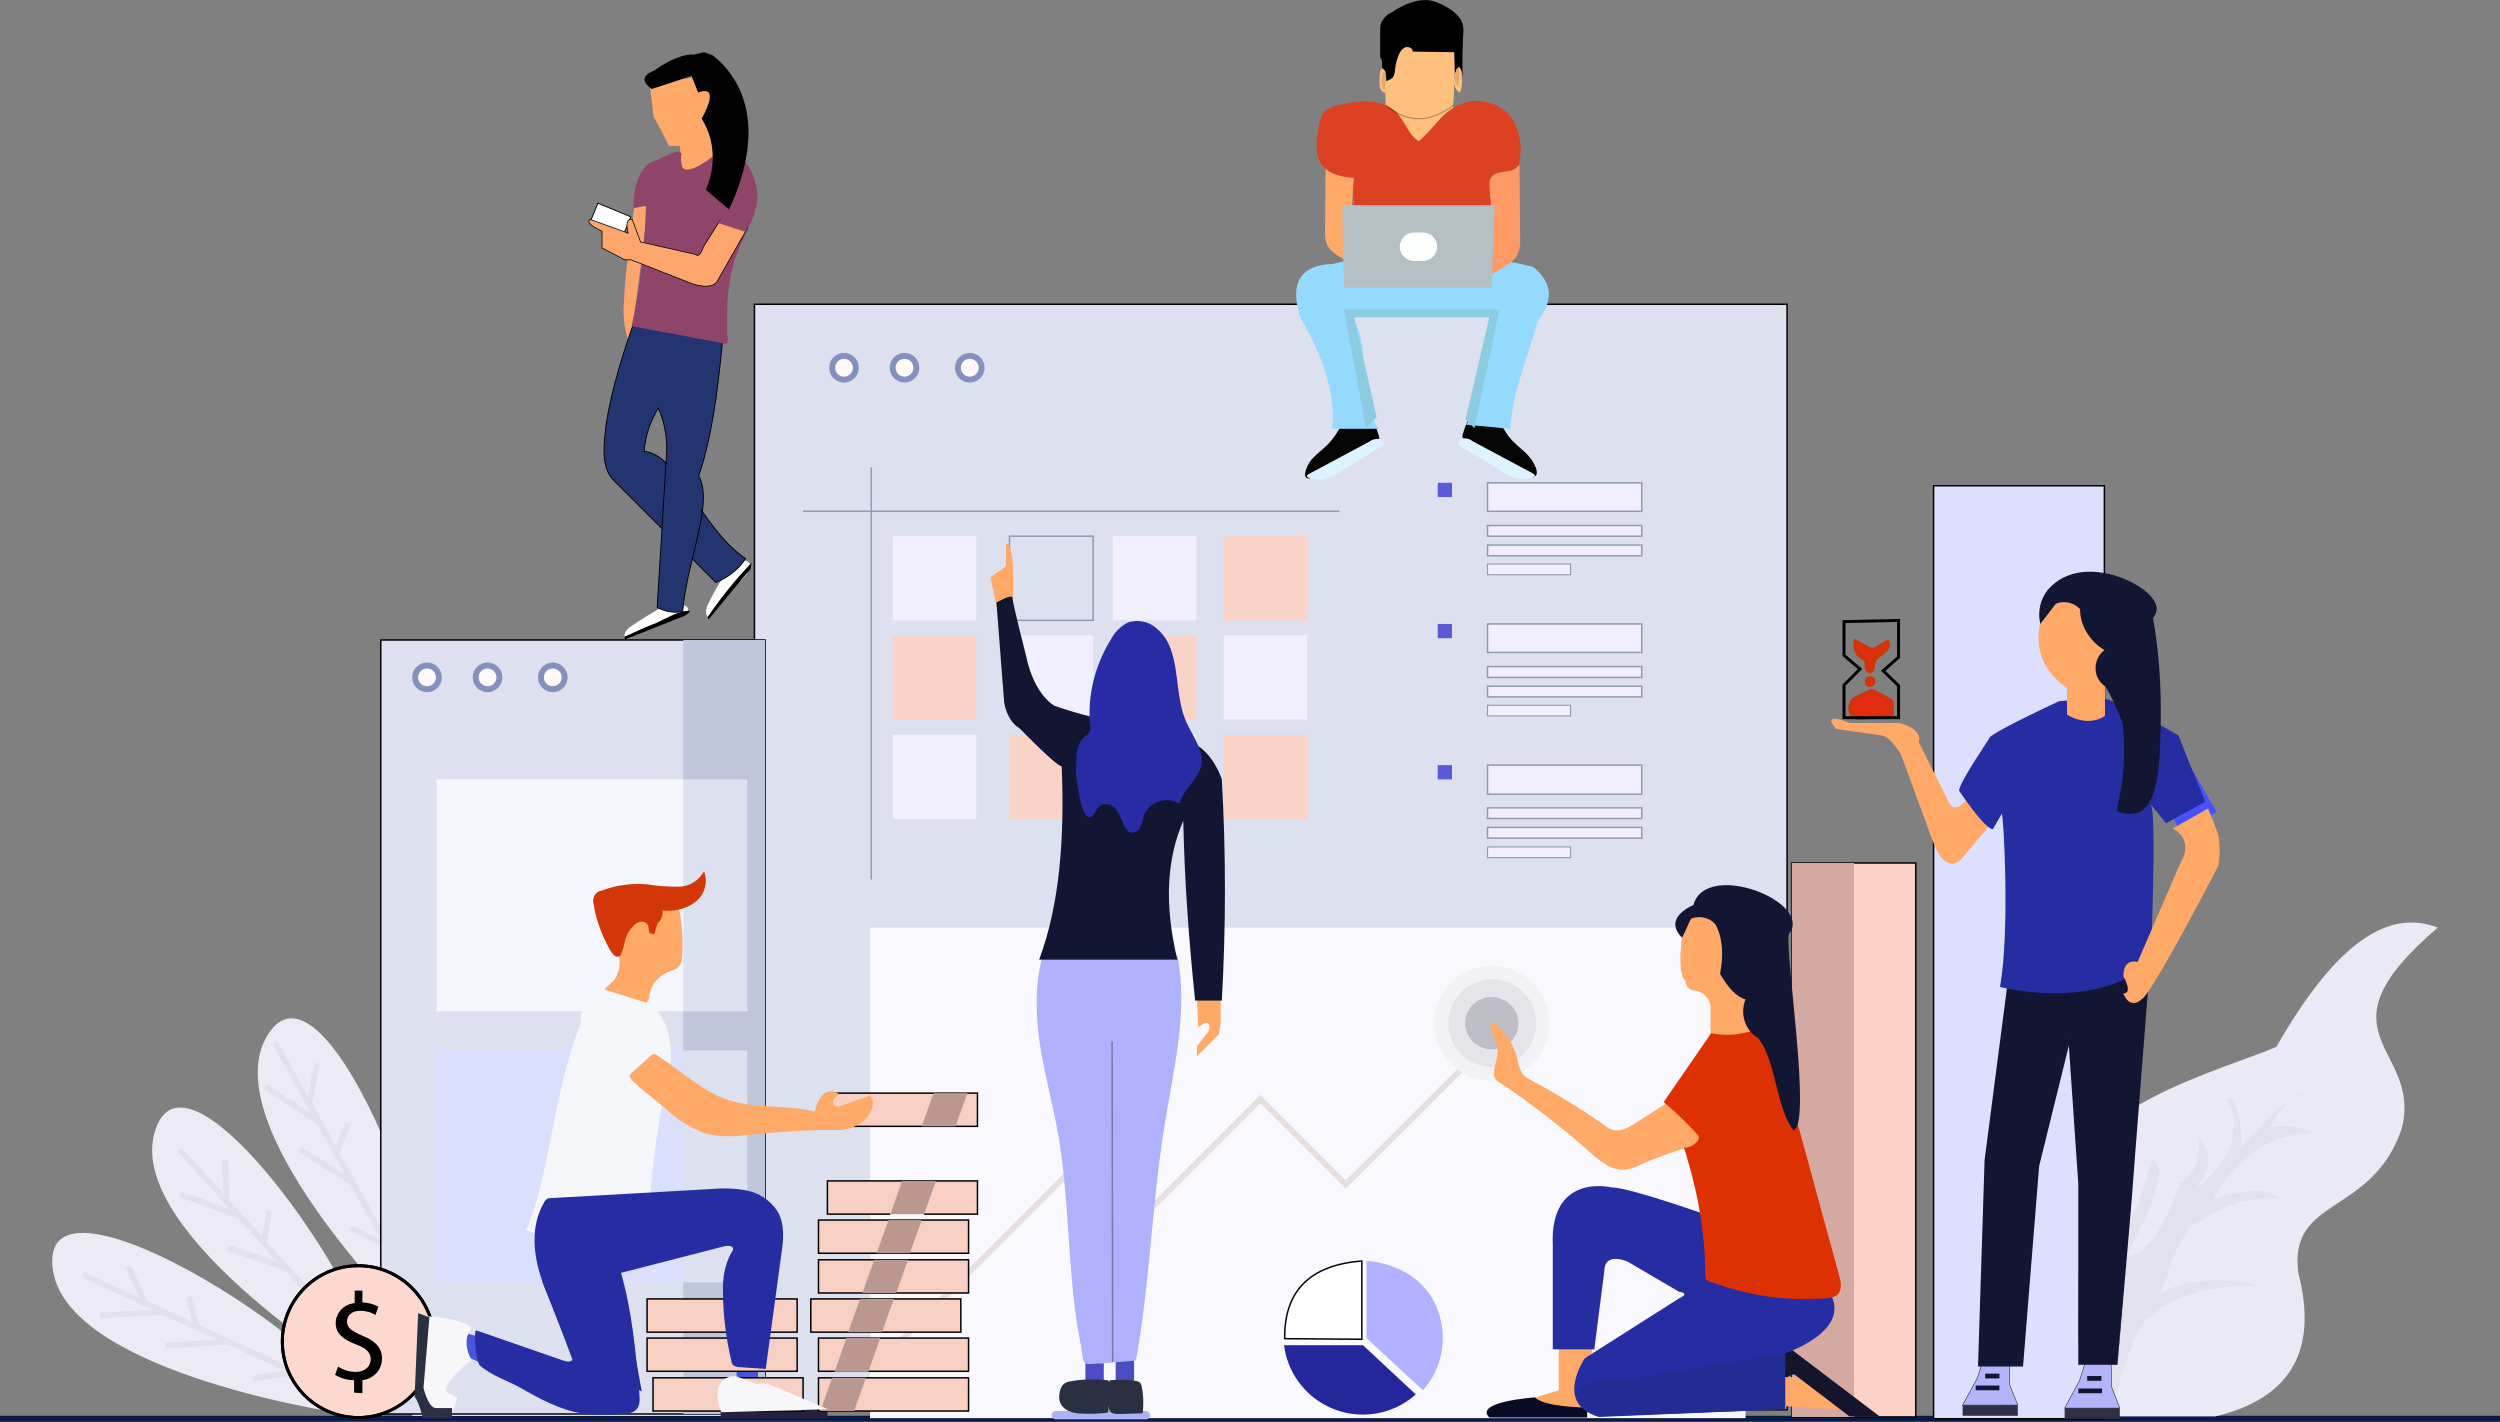 <?xml version="1.0" encoding="utf-8"?>
<!-- Generator: Adobe Illustrator 23.0.0, SVG Export Plug-In . SVG Version: 6.00 Build 0)  -->
<svg version="1.1" id="Layer_1" xmlns="http://www.w3.org/2000/svg" xmlns:xlink="http://www.w3.org/1999/xlink" x="0px" y="0px"
	 viewBox="0 0 421.5 239.7" style="enable-background:new 0 0 421.5 239.7;" xml:space="preserve">
<rect x="0" y="0" width="421.5" height="239.7" fill="#808080" stroke="none"/>
<style type="text/css">
	.st0{fill:none;stroke:#0A1A44;stroke-miterlimit:10;}
	.st1{fill:#EAEAF7;}
	.st2{fill:#E1E2EC;}
	.st3{fill:#DCDFFE;stroke:#000000;stroke-width:0.25;stroke-miterlimit:10;}
	.st4{fill:#B2B5FA;stroke:#2E3044;stroke-width:0.1;stroke-miterlimit:10;}
	.st5{fill:#121632;}
	.st6{fill:#2E3044;}
	.st7{fill:#131633;}
	.st8{fill:#FFA968;}
	.st9{fill:#4752FF;}
	.st10{fill:#262CA2;}
	.st11{fill:#E32C10;stroke:#D23308;stroke-width:0.81;stroke-miterlimit:10;}
	.st12{fill:none;stroke:#000000;stroke-width:0.5;stroke-miterlimit:10;}
	.st13{fill:#DDE0EE;stroke:#000000;stroke-width:0.25;stroke-miterlimit:10;}
	.st14{fill:#FFFAFA;stroke:#8491BF;stroke-miterlimit:10;}
	.st15{fill:#595ADA;}
	.st16{fill:#F0EEFF;stroke:#9198AF;stroke-width:0.25;stroke-miterlimit:10;}
	.st17{fill:#F0EEFF;stroke:#9198AF;stroke-width:0.18;stroke-miterlimit:10;}
	.st18{fill:none;stroke:#9198AF;stroke-width:0.25;stroke-miterlimit:10;}
	.st19{fill:#F1EEFD;}
	.st20{fill:#F9D2C8;}
	.st21{fill:#F9F8FE;}
	.st22{fill:none;stroke:#E7DEE0;stroke-miterlimit:10;}
	.st23{fill:#F2F2F4;}
	.st24{fill:#E4E4EA;}
	.st25{fill:#BEBEC6;}
	.st26{fill:#FCD1C6;stroke:#000000;stroke-width:0.25;stroke-miterlimit:10;}
	.st27{fill:#D3A9A1;}
	.st28{fill:#14152C;}
	.st29{fill:#070C24;}
	.st30{fill:#222D93;}
	.st31{fill:#DE3103;}
	.st32{fill:#FFFFFF;stroke:#000000;stroke-width:0.25;stroke-miterlimit:10;}
	.st33{fill:#B0B2FF;}
	.st34{fill:#23279B;}
	.st35{fill:#4A4DC3;}
	.st36{fill:#ACB1F3;}
	.st37{fill:#AEB1FB;}
	.st38{opacity:0.46;fill:none;stroke:#34353F;stroke-width:0.25;stroke-miterlimit:10;enable-background:new    ;}
	.st39{fill:#2B2F42;}
	.st40{fill:#282BA3;}
	.st41{fill:#ECEAF5;}
	.st42{fill:none;stroke:#E1E1EE;stroke-miterlimit:10;}
	.st43{fill:#FFFFFF;}
	.st44{fill:#FDD8CE;}
	.st45{fill:#F5F6FD;}
	.st46{fill:#DBDFFE;}
	.st47{fill:#BFC5DB;}
	.st48{fill:#4755DE;}
	.st49{fill:#25213C;}
	.st50{fill:#F7F6F9;}
	.st51{fill:#252F8C;}
	.st52{fill:#F4F6FA;}
	.st53{fill:#D33607;}
	.st54{fill:#050505;}
	.st55{fill:#DDF3FF;}
	.st56{fill:#94DAFE;}
	.st57{fill:#FF9966;stroke:#FF9966;stroke-miterlimit:10;}
	.st58{fill:#8CCCE0;}
	.st59{fill:#FFC17D;}
	.st60{fill:#DC4124;}
	.st61{fill:#E2A86F;}
	.st62{opacity:0.31;fill:none;stroke:#000000;stroke-width:0.19;stroke-miterlimit:10;enable-background:new    ;}
	.st63{fill:#B5C0C4;}
	.st64{fill:#FDFFFF;}
	.st65{fill:#FCA66E;}
	.st66{fill:#223570;stroke:#000000;stroke-width:0.16;stroke-miterlimit:10;}
	.st67{fill:#223570;}
	.st68{fill:#8F4469;}
	.st69{fill:#FFFFFF;stroke:#020202;stroke-width:0.16;stroke-miterlimit:10;}
	.st70{fill:#FCA66E;stroke:#020202;stroke-width:0.13;stroke-miterlimit:10;}
	.st71{fill:#020202;}
	.st72{fill:#F7D0C3;stroke:#000000;stroke-width:0.25;stroke-miterlimit:10;}
	.st73{fill:#BA9890;}
</style>
<title>team</title>
<polyline class="st0" points="0,239.2 48,239.2 69.1,239.2 421.5,239.2 "/>
<path class="st1" d="M373.5,238.8c13-3.1,17.3-11.4,14-24.2c-1.7-12.9,12.3-9.5,17.4-24.2c3.7-14-15.3-15.7,6.1-34
	c-8.1-3.2-17,2.2-27.2,20.1c-8.9,3.8-34.5,10.6-32.7,22.8v39.5L373.5,238.8z"/>
<path class="st2" d="M355.6,239c0,0,4.4-17,7.1-17c0,0,3.9-5.3,18-5.3c0,0-8.7-2.6-16.3,1.2c0,0,3.4-12.1,6.8-12.1
	c0,0,5.8-4.6,13.1-3.6c0,0-1.5-3.2-11.1,0c0,0,5.1-11.2,17-11.2c-2.3-1.1-5-1.4-7.5-0.9c0,0,3.1-5.7,5.7-5.7c0,0-4.4,1.8-6.5,4.9
	l-4.1,4.1c0,0,0.5-8.2-2.4-8.2c0,0,5.1,7.8-5.8,15.7c0,0,5.5-4.8,1-9.2c0,0,1.2,5.4-3.1,7.7c0,0-3.7,12.4-9,12.4
	c0,0,8.5-15.4,4.3-16.3c0,0-3.8,14.9-8,16.3L345,233L355.6,239z"/>
<rect x="326" y="81.9" class="st3" width="28.8" height="157.3"/>
<polygon class="st4" points="351.8,229 350.6,232.8 348.1,237.4 357.4,237.4 356,233.8 356,227.3 "/>
<rect x="351.9" y="232" class="st5" width="2.4" height="0.8"/>
<rect x="350.4" y="234.1" class="st5" width="4" height="0.8"/>
<rect x="348.1" y="237.4" class="st6" width="9.3" height="1.8"/>
<polygon class="st4" points="334.6,228.5 333.4,232.3 330.9,236.9 340.2,236.9 338.8,233.4 338.8,226.9 "/>
<rect x="334.7" y="231.6" class="st5" width="2.4" height="0.8"/>
<rect x="333.1" y="233.6" class="st5" width="4" height="0.8"/>
<rect x="330.9" y="236.9" class="st6" width="9.3" height="1.8"/>
<polygon class="st7" points="350.4,230.1 357,230.1 362.4,161.2 339.1,162.6 334.8,195.6 333.7,230.1 340.8,230.1 343.5,196.5 
	349,174.7 350.6,199.6 "/>
<path class="st7" d="M350.4,230.1h6.6l0,0l1.2-17.2c0.4-5.8,0.8-11.5,1.3-17.2l2.7-34.5l0.3,0.3l-23.2,1.4l0.2-0.2l-4.3,33.1l0,0
	l-1.1,34.5l-0.3-0.3h7.1l-0.3,0.2l2.7-33.6l0,0l5.6-21.9l0.4-1.6l0.1,1.6c0.5,8.3,1.1,16.6,1.6,24.9l0,0L350.4,230.1z M350.4,230.1
	v-30.5l0,0c-0.6-8.3-1.1-16.6-1.7-24.9h0.5l-5.4,21.9l0,0l-2.7,33.6v0.2h-7.6v-0.3l1.1-34.5l0,0l4.3-33.1v-0.2h0.2l23.2-1.4h0.3v0.3
	l-2.7,34.5c-0.4,5.7-0.9,11.5-1.4,17.2l-1.5,17.2l0,0h0L350.4,230.1z"/>
<path class="st8" d="M336.6,137.8l-5.8,6.9c0,0-2.5,3.4-4.9-2.8l-5.4-14.7c0,0-1.9-3.2-3.3-3.2l-7.6-1.1c0,0-3-3.1,2.3-1h8.4
	c0,0,4,1,3.2,3.2l4.9,9.8c0,0,1,3.8,4.5-2S336.6,137.8,336.6,137.8z"/>
<rect x="364.4" y="127.5" transform="matrix(0.867 -0.498 0.498 0.867 -17.562 201.053)" class="st9" width="6.9" height="11.8"/>
<path class="st10" d="M337.2,166.4c0,0,15.8,4.2,25.4-4.1c0,0,1.1-25.5,0-26.7l2.6,3.2l6.6-3.6c-0.7-1.8-1.4-3.6-2.2-5.4
	s-1.5-3.9-2.3-5.8c0,0-10.6-6.3-13.1-6.3l-7,0.5c0,0-12.3,5.7-11.8,6.3c0,0-5.1,7.5-5.1,8.8c0,0,4.3,6.5,5.7,6.5l1.5-2.6
	C337.8,137.3,338.9,157,337.2,166.4z"/>
<path class="st8" d="M366.3,139.7c0.9,0.4,1.7,1.2,2,2.2c0.3,1.2,0.1,2.4-0.6,3.4l-7.3,16.9c0,0-2.4-0.8-2.4,2.4c0,0,1.7,2.9,0,2.9
	c0,0,1,3,3.3,0.8S374,146,374,146c0.3-1.7,0.3-3.5,0-5.2c-0.4-1.3-0.9-2.5-1.4-3.7c-0.1-0.3-0.3-0.6-0.3-0.8L366.3,139.7z"/>
<path class="st8" d="M354.9,124.8v-10.5c0,0,3.8-4.5,2.9-9.3c0,0-0.9-9.4-12.8-2.9c0,0-4.6,8.3,3.5,13.9v7.8
	C348.5,123.8,352.5,127.1,354.9,124.8z"/>
<path class="st11" d="M312.5,120.7c-0.5-0.6-0.6-1.3-0.3-2c0-0.2,0.1-0.4,0.2-0.5c0.1-0.2,0.3-0.3,0.5-0.4l1.8-0.9
	c0.2-0.1,0.5-0.2,0.8-0.3c0.3,0,0.6,0.1,0.9,0.3l2,1.1c0.1,0.1,0.3,0.2,0.4,0.3c0.1,0.1,0.1,0.3,0.1,0.4v1.7c0,0.1,0,0.1,0,0.2
	c-0.1,0.1-0.1,0.1-0.2,0.1l-5,0.3C313.2,121,312.8,120.9,312.5,120.7z"/>
<polygon class="st12" points="310.9,121 320.1,121 320.1,115.6 317.5,113.1 320.1,110.8 320.1,104.6 310.9,104.8 310.9,110.5 
	313.6,112.8 310.9,115.5 "/>
<path class="st11" d="M318.1,109.2c-0.1,0.1-0.1,0.2-0.2,0.3c-0.3,0.3-0.7,0.6-1.1,0.9c-0.4,0.2-0.7,0.6-0.9,1
	c-0.1,0.3-0.2,0.7-0.2,1c-0.1,0.5-0.3,1-0.7,0.5s-0.1-1.1-0.3-1.5s-0.9-0.7-1.3-1.1c-0.4-0.6-0.6-1.3-0.5-2l2.1,1.1
	c0.2,0.1,0.5,0.2,0.8,0.2c0.2,0,0.4-0.1,0.6-0.2l1.8-1.1C318.3,108.5,318.3,108.9,318.1,109.2z"/>
<circle class="st11" cx="315.3" cy="114.9" r="0.5"/>
<rect x="127.2" y="51.3" class="st13" width="174.1" height="186.4"/>
<circle class="st14" cx="142.3" cy="62" r="2"/>
<circle class="st14" cx="152.5" cy="62" r="2"/>
<circle class="st14" cx="163.5" cy="62" r="2"/>
<rect x="242.4" y="81.4" class="st15" width="2.4" height="2.4"/>
<rect x="250.8" y="81.4" class="st16" width="26" height="4.8"/>
<rect x="250.8" y="88.6" class="st16" width="26" height="1.8"/>
<rect x="250.8" y="91.9" class="st16" width="26" height="1.8"/>
<rect x="250.8" y="95.1" class="st17" width="14" height="1.8"/>
<rect x="242.4" y="105.2" class="st15" width="2.4" height="2.4"/>
<rect x="250.8" y="105.2" class="st16" width="26" height="4.8"/>
<rect x="250.8" y="112.4" class="st16" width="26" height="1.8"/>
<rect x="250.8" y="115.7" class="st16" width="26" height="1.8"/>
<rect x="250.8" y="118.9" class="st17" width="14" height="1.8"/>
<rect x="242.4" y="129" class="st15" width="2.4" height="2.4"/>
<rect x="250.8" y="129" class="st16" width="26" height="4.9"/>
<rect x="250.8" y="136.2" class="st16" width="26" height="1.8"/>
<rect x="250.8" y="139.5" class="st16" width="26" height="1.8"/>
<rect x="250.8" y="142.8" class="st17" width="14" height="1.8"/>
<line class="st18" x1="135.4" y1="86.2" x2="225.8" y2="86.2"/>
<line class="st18" x1="146.9" y1="78.8" x2="146.9" y2="148.3"/>
<rect x="150.5" y="90.4" class="st19" width="14.1" height="14.2"/>
<rect x="150.5" y="107.1" class="st20" width="14.1" height="14.2"/>
<rect x="150.5" y="123.9" class="st19" width="14.1" height="14.2"/>
<rect x="170.2" y="90.4" class="st18" width="14.1" height="14.2"/>
<rect x="170.2" y="107.1" class="st19" width="14.1" height="14.2"/>
<rect x="170.2" y="123.9" class="st20" width="14.1" height="14.2"/>
<rect x="187.6" y="90.4" class="st19" width="14.1" height="14.2"/>
<rect x="187.6" y="107.1" class="st20" width="14.1" height="14.2"/>
<rect x="187.6" y="123.9" class="st19" width="14.1" height="14.2"/>
<rect x="206.3" y="90.4" class="st20" width="14.1" height="14.2"/>
<rect x="206.3" y="107.1" class="st19" width="14.1" height="14.2"/>
<rect x="206.3" y="123.9" class="st20" width="14.1" height="14.2"/>
<rect x="146.7" y="156.4" class="st21" width="147.6" height="82.7"/>
<polyline class="st22" points="146.9,231 182.9,195 192.9,204.9 212.5,185.3 226.9,199.7 252.5,174.2 "/>
<ellipse transform="matrix(0.16 -0.987 0.987 0.16 40.996 393.245)" class="st23" cx="251.6" cy="172.5" rx="9.7" ry="9.7"/>
<circle class="st24" cx="251.6" cy="172.5" r="7.4"/>
<ellipse transform="matrix(0.16 -0.987 0.987 0.16 40.996 393.245)" class="st25" cx="251.6" cy="172.5" rx="4.4" ry="4.5"/>
<rect x="302.1" y="145.5" class="st26" width="20.9" height="93.4"/>
<rect x="302.1" y="145.5" class="st27" width="10.5" height="93.4"/>
<polygon class="st8" points="312.5,237.8 299.6,237 299.6,232.2 304.5,232.2 "/>
<polygon class="st28" points="298.9,232.9 302.5,231.7 311.8,238.8 316.9,238.8 300.3,226.2 "/>
<path class="st8" d="M262.8,226.2v8.2l-6.5,2c0,0,9.2,3.2,10.2,2.2l2.4-13.6L262.8,226.2z"/>
<path class="st29" d="M258.8,235.6c0,0-10.4,0.7-7.7,3.4h16.5v-1.7C267.6,237.3,260.4,237.3,258.8,235.6z"/>
<path class="st10" d="M300.9,237.6v-9.4c0,0,13.7-4.5,6.1-12.1L288.2,205c0,0-13.4-4.8-16.5-4.8c0,0-10.5-2.6-9.9,9.9v17.4h7
	l1.7-13.3c0,0-0.2-3.1,3.9-1.5l8.7,5.1c0,0,2,0.2,0,1.1L267.2,229c0,0-5.3,7.7,2.4,9.9L300.9,237.6z"/>
<path class="st30" d="M275.2,232.5l25.8-4.3v9.4l-31.3,1.2c-1.4-0.8-4.3-2.7-4-4.2S269.8,232.3,275.2,232.5z"/>
<path class="st8" d="M284.5,183.7c-3.8,2.5-6.8,4.4-9,5.8c-0.7,0.4-2.1,1.4-3.6,1c-0.5-0.2-1-0.4-1.4-0.8c-4-2.8-8.1-5.3-12.4-7.6
	c-0.5-0.2-1-0.6-1.4-1c-0.4-0.7-0.7-1.5-0.8-2.3c-0.6-2.7-2.1-5-4.4-6.6c-0.5,1.5,0.9,3.1,1,4.7c0.1,1.4-0.6,2.7-0.6,4
	c-0.1,0.7,0.3,1.3,0.9,1.6c0.7,0.5,1.4,0.9,2.1,1.4c2.7,1.9,5.4,3.9,8,6c1.8,1.4,3.5,2.9,5.2,4.4c1.7,1.5,3.6,3.1,5.8,2.9
	c0.8-0.1,1.7-0.3,2.4-0.7c2.2-1.1,6.3-2.6,14.1-4.8L284.5,183.7z"/>
<path class="st8" d="M288.4,177.5v-7.9c-0.2-1.3-1.2-2.4-2.6-2.6c-0.9,0-1.6-0.7-1.6-1.5c0,0,0,0,0-0.1c0,0-2-0.7,0-11.3l8.1,1.1
	l6.9,21.4L288.4,177.5z"/>
<path class="st31" d="M288.1,216c0.4,0.2,0.8,0.3,1.2,0.4c1.5,0.6,3.1,1,4.7,1.4c3.2,0.8,6.5,1.2,9.8,1.2c1.4,0,2.8,0,4.1-0.1
	c0.7,0,1.4-0.2,1.9-0.6c0.8-0.8,0.6-2.1,0.3-3.2l-3.4-12.4c-1.4-5.1-2.7-10.1-4.2-15.2c-1.3-5-3.2-9.8-5.6-14.3
	c-2.6,1.2-5.5,1.6-8.4,1l-8,11.6c2,1.7,3.9,3.5,5.6,5.4c0.2,0.1,0.3,0.3,0.3,0.6c0,0.2-0.1,0.4-0.2,0.6c-0.6,0.7-1.4,1.1-2.3,1.1
	c0.3,0.8,0.5,1.5,0.7,2.3c0.2,0.8,0.5,1.6,0.7,2.5c0.4,1.6,0.8,3.3,1.1,5c0.6,3.3,1,6.7,1.1,10.1c-0.1,0.8,0,1.5,0.1,2.3
	C287.8,215.7,287.9,215.9,288.1,216z"/>
<path class="st7" d="M302.4,190.6c3.1-1.1-1.5-30-0.8-33.1c4.3-5.4-14-12.6-16.1-4.9c0,0-5.3,2.1-1.9,5.5l1.5-3.2
	c1.4-0.6,3.1-0.2,4.1,0.9c1.3,2.4,1.4,5.3,0.8,8.4c1.3,2.2,2.6,3.8,4.3,4.3c-1,2.4-0.1,5.2,2.1,6.5
	C299.5,178.8,299.4,186.8,302.4,190.6z"/>
<path class="st7" d="M356.9,136.7c1.1,0.6,2.4,0.7,3.6,0.3c3.5-1.4,3.7-8.5,3.8-15.5c0.1-5.8-0.3-11.6-1.3-17.3
	c0.3-0.4,0.6-0.9,0.6-1.4c0.4-3.3-9.1-8.4-15.3-5.6c-1.2,0.5-2.2,1.3-3,2.2c-1.3,1.6-1.8,3.7-1.3,5.8l2.6-3.4
	c1.4-0.6,3.1-0.2,4.1,0.9c0,1.4,0.4,2.7,1.1,3.9c0.7,1.2,1.8,2.3,3,3c-1.3,1-1.8,2.7-1.3,4.3c0.3,0.8,0.8,1.4,1.5,1.9
	c0.5,0.8,1,1.7,1.4,2.7c0.6,1.2,1.1,2.4,1.5,3.5c0.3,3.3,0.3,6.6-0.1,9.9C357.5,133.4,357.2,135.1,356.9,136.7z"/>
<path class="st32" d="M229.6,225.8v-13.2c-8.8,0.7-13.1,5.1-13,13.1L229.6,225.8z"/>
<path class="st33" d="M230.4,225.6v-13c0.3,0,7.8,0.3,11.3,6.7c2.6,4.9,1.9,11-1.8,15.1L230.4,225.6z"/>
<path class="st34" d="M229.8,226.8h-13.3c0.9,7.3,7.6,12.5,14.9,11.6c2.7-0.3,5.3-1.5,7.3-3.3L229.8,226.8z"/>
<rect x="183" y="226.7" class="st35" width="3.1" height="6.8"/>
<rect x="188.1" y="226.7" class="st35" width="3.1" height="6.8"/>
<path class="st36" d="M178,237.9h15.2c0.4,0,0.7,0.3,0.7,0.7l0,0c0,0.4-0.3,0.7-0.7,0.7H178c-0.4,0-0.7-0.3-0.7-0.7l0,0
	C177.3,238.2,177.6,237.9,178,237.9z"/>
<path class="st37" d="M182.9,229.8c-0.4-0.4-0.5-2.1-0.6-2.7c-0.8-3.8-1.3-7.7-1.6-11.6c-0.7-7.9-0.9-15.9-2.2-23.8
	c-0.9-5.1-2.3-10.1-3.1-15.2s-1-10.4,0.4-15.4h22.7c1.9,9.5-0.7,19.3-2.2,28.9c-2.1,13-2.4,26.4-4.8,39.4l-6,0.5
	C184.8,229.8,183.4,230.2,182.9,229.8z"/>
<line class="st38" x1="187.6" y1="229.6" x2="187.5" y2="175.6"/>
<path class="st39" d="M181,232.8l-0.5,0.1c-0.4,0-0.8,0.2-1.1,0.4c-0.4,0.3-0.6,0.8-0.7,1.3c-0.6,2.3,1,3.5,3.1,3.7
	c1.6,0.1,3.1,0.1,4.7-0.1c0.1,0,0.2,0,0.3-0.1c0.1-0.1,0.1-0.2,0.1-0.3l0.1-4.7c0-0.1,0-0.2-0.1-0.3c-0.1-0.1-0.1-0.1-0.2-0.1
	C184.7,232.5,182.9,232.5,181,232.8z"/>
<path class="st39" d="M192.5,233.9c0-0.3-0.1-0.5-0.3-0.8c-0.3-0.2-0.6-0.3-0.9-0.3c-1.3-0.2-2.7-0.2-4-0.1c-0.1,0-0.2,0-0.2,0.1
	c-0.1,0.1-0.1,0.2-0.1,0.2c-0.2,1.2-0.3,2.4-0.2,3.6c0.1,1.2,0.3,1.8,1.6,1.8l4-0.1c0.1,0,0.2,0,0.2-0.1c0.1-0.1,0.1-0.2,0.1-0.3
	C192.8,236.6,192.8,235.2,192.5,233.9z"/>
<path class="st8" d="M201.8,168.1l0.2,5.1c0,0,2.4-2,1.8,0.6l-2,2.6v1.7l3.7-3.7l0.3-1.8V167L201.8,168.1z"/>
<path class="st8" d="M168.2,103l-1.2-5.7l2.6-1.8v-3.8c0,0,0.8-0.7,1.2,3.7v7.7H168.2z"/>
<path class="st7" d="M175.2,161.8h23.3c-2.3-9.6-1.7-17.2,1-23.4c0.2,9.7,0.9,19.8,2,30.3h4.5c0.7-12.4,0.7-24.9,0-37.3
	c0,0-2.5-8-8.8-6.3l-13.4-4.3c-2-0.5-4-1.1-6-1.8c0,0-3.4-1.7-4.8-8.4c0,0-2.3-9-2.3-9.8s-2.7,0.8-2.7,0.8l1.3,16.8
	c0,0,0.4,3.1,2.6,4.4c0,0,6.2,6.4,7.1,6.4C179.5,141.2,178.7,152.4,175.2,161.8z"/>
<path class="st40" d="M181.5,131.2c0.4,3.1,1.3,8.2,2.9,6.1c0.4-0.5,0.6-1.1,1.1-1.5c0.9-0.5,2-0.2,2.6,0.6c0.6,0.8,1,1.6,1.3,2.6
	c0.3,0.6,0.7,1.3,1.4,1.4c0.7,0,1.3-0.4,1.5-1.1c0.3-0.6,0.4-1.3,0.6-1.9c0.9-2.1,3.4-3.1,5.6-2.1c0.1,0.1,0.3,0.1,0.4,0.2
	c0.5-2.4,3-3.9,3.6-6.3c0.6-2.6-1.4-5-2.5-7.5c-1.7-3.8-1.2-8.3-2.6-12.2c-0.5-1.5-1.4-2.8-2.7-3.8c-1.3-1-2.9-1.2-4.4-0.8
	c-1.3,0.6-2.3,1.6-3,2.9c-2.7,4.4-4,9.5-3.5,14.6c0.1,0.3,0,0.7-0.1,1c-0.2,0.3-0.5,0.6-0.8,0.8c-1.4,1.1-1.5,3.1-1.4,4.8
	C181.3,129.4,181.4,130.2,181.5,131.2z"/>
<path class="st41" d="M56.5,238.1c0,0-47.7-7.2-47.7-25.5S68.3,234.8,56.5,238.1z"/>
<line class="st42" x1="13.9" y1="214.9" x2="58.3" y2="235.3"/>
<line class="st42" x1="21.6" y1="213.5" x2="24.5" y2="219.8"/>
<line class="st42" x1="27.6" y1="221.2" x2="16.9" y2="221.8"/>
<line class="st42" x1="38.4" y1="226.2" x2="27.9" y2="226.9"/>
<line class="st42" x1="33.2" y1="223.8" x2="31.8" y2="218.6"/>
<line class="st42" x1="49.6" y1="231.3" x2="42.6" y2="232.5"/>
<path class="st41" d="M60.3,232c0,0-41-25.4-33.8-42.3S72.4,233.6,60.3,232z"/>
<line class="st42" x1="30.3" y1="193.8" x2="63" y2="230.1"/>
<line class="st42" x1="38" y1="195.5" x2="38.2" y2="202.5"/>
<line class="st42" x1="40.4" y1="205" x2="30.3" y2="201.3"/>
<line class="st42" x1="48.4" y1="213.8" x2="38.5" y2="210.4"/>
<line class="st42" x1="44.5" y1="209.5" x2="45.4" y2="204.2"/>
<line class="st42" x1="56.6" y1="223" x2="49.7" y2="221.3"/>
<path class="st41" d="M68.9,222.6c0,0-34.2-34-23.3-48.8S80.3,226.9,68.9,222.6z"/>
<line class="st42" x1="46.4" y1="175.8" x2="70.1" y2="218.6"/>
<line class="st42" x1="53.5" y1="179.3" x2="52.1" y2="186.1"/>
<line class="st42" x1="53.7" y1="189.1" x2="44.7" y2="183.2"/>
<line class="st42" x1="59.5" y1="199.4" x2="50.6" y2="193.8"/>
<line class="st42" x1="56.7" y1="194.4" x2="58.7" y2="189.4"/>
<line class="st42" x1="65.5" y1="210.2" x2="59.1" y2="207"/>
<rect x="69.5" y="125.6" class="st43" width="58.5" height="113.1"/>
<rect x="64.2" y="107.9" class="st13" width="64.8" height="130.5"/>
<circle class="st44" cx="60.4" cy="226.2" r="12.8"/>
<circle class="st12" cx="60.4" cy="226.2" r="12.8"/>
<g>
	<g>
		<circle class="st12" cx="60.4" cy="226.2" r="12.8"/>
	</g>
</g>
<rect x="73.6" y="131.4" class="st45" width="41.6" height="39.1"/>
<rect x="73.6" y="177.1" class="st46" width="41.6" height="39.1"/>
<polygon class="st47" points="115.2,107.9 115.2,131.4 126,131.4 126,170.5 115.2,170.5 115.2,177.1 126,177.1 126,216.2 
	115.2,216.2 115.2,238.4 129,238.4 129,107.9 "/>
<path d="M59.7,234.8v-2.1c-1.1,0-2.2-0.3-3.2-0.9l0.5-1.4c0.9,0.6,1.9,0.9,3,0.9c1.5,0,2.5-0.9,2.5-2.1s-0.8-1.9-2.4-2.5
	c-2.1-0.8-3.5-1.8-3.5-3.6c0-1.8,1.4-3.2,3.2-3.4v-2.1h1.3v2c1,0,1.9,0.3,2.7,0.7l-0.5,1.4c-0.8-0.5-1.7-0.7-2.6-0.7
	c-1.6,0-2.2,1-2.2,1.8c0,1.1,0.8,1.6,2.6,2.4c2.2,0.9,3.3,2,3.3,3.9c0,1.9-1.5,3.4-3.3,3.6v2.2L59.7,234.8z"/>
<circle class="st14" cx="72" cy="114.2" r="2"/>
<circle class="st14" cx="82.2" cy="114.2" r="2"/>
<circle class="st14" cx="93.2" cy="114.2" r="2"/>
<polygon class="st48" points="75.4,227.2 82.6,230.5 82.6,225.9 75.4,223.9 "/>
<rect x="124.2" y="229.2" class="st48" width="3.6" height="6.6"/>
<rect x="121.5" y="237.6" class="st49" width="18" height="1.5"/>
<path class="st50" d="M71.7,221.9c0,0,6.7,0.3,7.8,2.1c0,0-1.9,1.8,0,5.3c0,0-4.8,3.7-4.3,5.4l1.9,0.9c0,0-0.5,3-2.2,3
	C74.8,238.5,68.6,239.4,71.7,221.9z"/>
<path class="st39" d="M72.4,222.1l-1,11.9c0,0,0.8,3.4,2.1,3.4h2.7v1.7h-4.9c0,0-0.7-2.9-1.4-3.6l0.6-14.1L72.4,222.1z"/>
<path class="st51" d="M91.4,216l13.2-1.3c1.2,6.7,2.4,13.3,3.6,19.9l-11.7-5.4C94.9,224.8,93.1,220.4,91.4,216z"/>
<path class="st8" d="M101.9,167.3c0-0.4,0.1-0.7,0.4-0.9c0.4-0.4,0.9-0.8,1.3-1.2c0.7-1.1,1-2.4,0.8-3.7l-0.1-2.9
	c0-0.4,0-0.8,0.2-1.2c0.2-0.3,0.5-0.6,0.8-0.8c2.5-1.7,5.1-3.2,7.8-4.4c0.4-0.1,0.8-0.3,1.1,0c0.1,0.2,0.2,0.4,0.2,0.6
	c0.6,2.8,0.8,5.7,0.6,8.5c0,0.5-0.1,1.1-0.4,1.5c-0.4,0.6-1.3,0.8-2,1.1c-1.6,0.7-2.8,2.1-3.1,3.8c0,0.5-0.2,1-0.5,1.4
	c-0.5,0.4-1.2,0.5-1.8,0.3C106.1,169.3,102.1,168.8,101.9,167.3z"/>
<path class="st52" d="M88.7,207.4c7,2.7,13-1.5,20.8-5.1c0,0,1.7-17.2,2.7-17.2c0,0,3.4-11.7-2.8-15.9l-8.5-2.7c0,0-3.5,3.2-3,6.1
	C93,185,92.9,197.7,88.7,207.4z"/>
<path class="st53" d="M104.2,161.3c-1,0.2-2-2.5-2.4-3.2c-0.8-1.8-1.4-3.6-1.7-5.6c-0.3-0.9,0.1-2,1.1-2.3c0.1,0,0.3-0.1,0.4-0.1
	c2.4-0.9,5-1.2,7.5-1c1.7,0.3,3.5,0.4,5.3,0.4c1.8,0,3.4-1,4.3-2.6c0.7,1.9,0.1,4-1.5,5.2c-1.6,1.2-3.5,1.6-5.5,1.4
	c0.1,0.6-0.1,1.2-0.4,1.7c-0.1,0.2-0.3,0.3-0.4,0.4l-0.6,1.9l-0.6-0.1c-0.4-0.2-0.3-0.9-0.4-1.3c-0.2-0.5-0.8-0.8-1.3-0.7
	c-0.5,0.1-1,0.4-1.3,0.8c-0.7,0.7-1.2,1.7-1.4,2.7c-0.1,0.5-0.2,1-0.4,1.5C104.7,161.1,104.5,161.3,104.2,161.3z"/>
<path class="st54" d="M226.4,71c-0.1,0.2-0.1,0.3-0.2,0.5c-0.6,1.3-1.4,2.5-2.4,3.5c-0.8,0.8-1.8,1.5-2.6,2.4c-1,1.1-2.2,4.2,0.4,3
	c3.6-1.5,7.1-3.4,10.3-5.7c0.2-0.1,0.4-0.4,0.6-0.6c0.1-0.3,0-0.6-0.1-0.8c-0.3-1.2-0.9-2.4-1.7-3.3c-0.9-0.9-2.3-1.1-3.4-0.3
	C226.9,70,226.6,70.5,226.4,71z"/>
<path class="st55" d="M232.2,74L232.2,74c0.6,0,1.1,0.4,1.1,1l-7.1,4.4c-0.9,0.6-1.8,1.1-2.8,1.4c-0.6,0.2-4.2-0.1-2.7-0.9l10.1-5.4
	C231.2,74.2,231.7,74,232.2,74z"/>
<path class="st54" d="M252.8,70.8l0.2,0.5c0.6,1.3,1.4,2.5,2.4,3.4c0.8,0.8,1.8,1.5,2.5,2.4c1,1.1,2.3,4.1-0.4,3
	c-3.6-1.5-7.1-3.4-10.3-5.7c-0.2-0.1-0.4-0.4-0.6-0.6c-0.1-0.3,0-0.6,0.1-0.8c0.3-1.2,0.9-2.4,1.7-3.3c0.9-0.9,2.3-1.1,3.4-0.3
	C252.3,69.9,252.6,70.3,252.8,70.8z"/>
<path class="st55" d="M246.9,73.9L246.9,73.9c-0.6,0-1.1,0.5-1.1,1l7.1,4.4c0.9,0.6,1.8,1.1,2.8,1.4c0.6,0.2,4.2-0.1,2.7-0.9
	l-10.1-5.4C247.9,74.1,247.5,73.9,246.9,73.9z"/>
<path class="st56" d="M224.6,72.3h7.8c-3.6-5.8-1-15-4.8-18.9h24.8c-3.6,3.9-0.8,12.9-5.2,18.2l7.4,0.7c0.5-6.7,3.4-13.1,4.6-18.1
	c3.1-3.9,2.2-6.8-0.7-9.2c-11.7-2.9-23-3.3-33.8-0.5c-5.5,0.2-7.3,3.2-5.5,9C223.1,60.1,225.2,66.4,224.6,72.3z"/>
<path class="st8" d="M227.4,44.2c-2.3-1.4-4.1-2-4-5l0.1-12.1c1.6,0,3.3,0,4.9,0L227.4,44.2z"/>
<path class="st57" d="M251.8,45.5c2.3-1.4,4.1-2,4-5l-0.1-12.1c-1.6,0-3.3,0-4.9,0L251.8,45.5z"/>
<polygon class="st58" points="247.1,70.7 248.6,72.2 252.8,52.2 226.6,52.2 230.3,72.2 232.1,70.3 228.3,53.5 251.1,53.5 "/>
<path class="st59" d="M234.9,20.8c0.8,2.7,3.7,4.2,6.4,3.4c2.1-0.6,3.5-2.5,3.6-4.7c0,0,0.8-10.7,0-12.7s-10.8,0-10.8,0
	s-1.2,11.6,0,12.7C234.1,19.6,234.8,20.6,234.9,20.8z"/>
<path class="st60" d="M229.3,37c-0.2-0.2-0.3-0.5-0.4-0.7c-0.8-2-1-4.2-0.5-6.3c-1.9-0.1-4-0.5-5.3-1.9c-1.6-1.8-1.2-4.6-0.7-7
	c0.1-0.8,0.4-1.5,0.8-2.2c0.7-0.6,1.5-1,2.4-1.1c1.6-0.5,3.3-0.7,5.1-0.7c1.7,0,3.4,0.7,4.7,1.8c1.5,1.5,2,3.8,3.8,4.9
	c1.9-1.5,3.2-3.7,5.2-5.2c1.6-1.2,3.7-1.8,5.7-1.5c2,0.3,3.9,1.4,5,3.1c1,1.9,1.5,4,1.2,6.2c0,0.5-0.1,1-0.3,1.4
	c-0.8,1.7-3.4,0.6-4.5,2c-0.6,0.7-0.4,1.4-0.1,5c0.1,1.8,0.2,3.2,0.2,4.1c-9.1-0.5-15.6-0.9-18.2-0.8
	C232.5,38.3,230.4,38.4,229.3,37z"/>
<path d="M233.5,13.6c-0.7-0.4-0.3-3.2-0.6-3.6c-0.1-0.1-0.2-0.3-0.2-0.5c0,0,0-0.1,0-0.1V5.3c0-0.6,0-1.2,0.3-1.7
	c0.4-0.7,0.9-1.2,1.6-1.5c2-1.3,4.3-2.4,6.7-2c1.2,0.3,2.4,0.9,3.4,1.6c0.7,0.5,1.3,1.1,1.7,1.8c0.3,0.7,0.4,1.5,0.3,2.3
	c-0.1,1.7-0.2,4-0.1,7.1c-0.1-0.9-0.4-1.7-0.6-1.7s-0.7,1.3-0.7,1.1c0-1.1-0.1-2.3-0.1-3.5l-7-0.1c0-0.7-1-1-1.5-0.6
	c-0.6,0.4-0.9,1.1-1.1,1.8c-0.6,1.7-0.2,2.6-0.9,3.3C234.3,13.4,233.8,13.8,233.5,13.6z"/>
<path class="st59" d="M245.1,14c0,0,0.4-4.1,1.3-1.9c0,0,0.3,2.9-0.3,3.5C246.2,15.5,245.5,15.6,245.1,14z"/>
<path class="st61" d="M245.3,13.4c0,0,0.2-3,0.7-1.4c0.1,0.9,0,1.7-0.1,2.6C245.8,14.5,245.5,14.6,245.3,13.4z"/>
<path class="st59" d="M233.9,15.6c0,0-1.3,0.3-1.3-1.4c0,0-0.2-4.1,1-2.1"/>
<path class="st61" d="M232.9,14c0,0,0.2-3,0.7-1.4c0.1,0.9,0,1.7-0.1,2.6C233.4,15.1,233,15.2,232.9,14z"/>
<path class="st62" d="M245.1,17.7c-3.9,3-7.8,3.2-11.4,0"/>
<polygon class="st63" points="226.3,34.6 252,34.6 251.5,48.5 226.6,48.5 "/>
<path class="st64" d="M238.4,39.2h1.5c1.3,0,2.4,1.1,2.4,2.4v0c0,1.3-1.1,2.4-2.4,2.4h-1.5c-1.3,0-2.4-1.1-2.4-2.4v0
	C236,40.3,237.1,39.2,238.4,39.2z"/>
<path class="st64" d="M125.4,94.5c0.4,0,0.8,0.2,1,0.5c0.8,1.1-2.1,3.4-2.7,4.1l-4.4,4.9c-0.5-0.7-0.2-1.6,0.2-2.4
	c0.6-1.2,1.2-2.3,1.9-3.5c0.7-1.2,1.5-2.3,2.6-3.1c0.4-0.3,0.8-0.5,1.2-0.6L125.4,94.5z"/>
<path d="M119.5,104.4c-0.2,0-0.2-0.3-0.1-0.5c2.2-3.2,4.6-6.2,7.3-9c0,0-0.1,0.7-0.1,0.9c-0.2,0.4-0.5,0.7-0.8,1
	c-0.7,0.8-1.4,1.7-2.1,2.5L119.5,104.4z"/>
<path class="st64" d="M115.3,102c2.7,1.3-2.8,2.8-3.6,3.1c-2.2,0.6-4.3,1.4-6.4,2.2c-0.1-0.8,0.7-1.5,1.4-1.9
	c1.1-0.8,2.2-1.4,3.3-2.1c1.1-0.7,2.4-1.2,3.7-1.5C114.2,101.7,114.8,101.7,115.3,102L115.3,102z"/>
<path d="M105.4,107.8c-0.1-0.1-0.1-0.2-0.1-0.4c1.8-0.9,3.6-1.7,5.4-2.4c1.4-0.6,4-2.2,5.6-2c-0.2,0.8-1.9,1.2-2.6,1.5L105.4,107.8z
	"/>
<path class="st65" d="M109.4,33.2c-0.8,7.1-1.7,14.1-2.6,21.2c0,0.4-0.3,3.2-0.9,2.7c-0.1-0.1-0.2-0.3-0.2-0.4
	c-0.5-1.9-0.7-3.9-0.5-5.8c0.1-2.3,0.3-4.7,0.6-7c0.4-3.6,0.9-7.2,1.4-10.7L109.4,33.2z"/>
<path class="st66" d="M115.1,103.1c0.7-8.7,5.3-18.1,2.7-22.9c2.1-6,3.2-14,4-22.6l-14.9-3.3c-2.5,7.1-4.4,13.7-4.9,19
	c-0.5,4.2,0.2,6.4,1.4,7.6l17.3,17.3c2-0.8,3.8-2.2,5-4c-7.8-5.4-11.3-17.6-17.1-18.1c0.2-2.6,1-5.1,2.4-7.3c1,2.3,1.5,4.8,1.4,7.4
	l-1.6,26.2C112.1,103.1,113.6,103.4,115.1,103.1z"/>
<path class="st67" d="M118.3,85.5c0,0-1.5,8.6-1.9,9l-4.7-4.7l0.9-14.3L118.3,85.5z"/>
<path class="st8" d="M122.2,26.3c0,0-6.3,4.1-7.1,3.3l-0.5-5h-1.8c-0.2-0.3-0.3-0.7-0.5-1c-0.7-1.3-1.4-2.7-2.1-3.9l-0.7-5.9l10.2-1
	l0.5,7.6L122.2,26.3z"/>
<path class="st68" d="M122.6,57.9c-0.3,0.2-1.3-0.2-1.7-0.2l-2.1-0.4l-4.1-0.8c-0.7-0.1-8.2-1.5-8.2-1.5c1.4-6.6,2.2-13.3,2.4-20
	c0-0.2,0-0.3,0-0.3l-2.1,0.4c0-1.3,0-5.2,2.5-7.5c0.1-0.1,0.1,0,3.4-1.5c0.9-0.4,1.6-0.7,2-0.4s0.1,0.4,0.1,1s0.1,1.4,0.4,1.7
	c0.8,0.6,2.5-0.3,4-1.3c1.2-0.8,2.2-1.8,3.4-2.6c3.1,1.8,5,5.1,5.1,8.7c-0.1,3.3-2.2,6.3-3.4,9.4c-0.9,2.4-1.4,5-1.6,7.6
	c-0.1,1.3-0.1,2.6-0.1,3.9c0,0.7,0,1.3,0,2C122.6,56.4,122.8,57.6,122.6,57.9z"/>
<rect x="101.3" y="33.9" transform="matrix(0.382 -0.924 0.924 0.382 29.531 117.968)" class="st69" width="3.3" height="6"/>
<path class="st70" d="M126,38.5l-4.5-1.5l-2.9,4.6c0,0-0.6,2-1.3,1.3l-9.3-2.1l-1.4-3.8c0,0-1.4-0.4-0.7,2.3l-6.4-2.3
	c0,0-1.2,0.5,2,2v2.8l3.8,2h1.1l10.2,4c0,0,3.7,1.4,4.5-0.7L126,38.5z"/>
<polygon class="st68" points="126.3,37.8 125.7,39.1 121.1,37.6 121.9,36.3 "/>
<path class="st71" d="M109.9,15c0,0-3-1.8,0.4-3.1c0,0,3.8-2.9,6.7-2.7l1.7-0.4l1.4,0.5c1.5,1.1,2.7,2.5,3.7,4.1
	c5.6,9-0.3,20.6-0.9,21.9l-3.9-3.3c1.2-2.7,1.5-5.6,0.8-8.5c-0.3-1.2-0.8-2.4-1.5-3.5c0.1-0.2,2.1-3.6,1.1-4.5
	c-0.2-0.1-0.6-0.3-1.7,0.1l-1.1-2.8L109.9,15z"/>
<rect x="139.5" y="184.3" class="st72" width="25.3" height="5.6"/>
<polyline class="st72" points="155.8,204.7 164.8,204.7 164.8,199.1 157.8,199.1 152.1,199.1 139.5,199.1 139.5,204.7 150.1,204.7 
	"/>
<rect x="138" y="205.7" class="st72" width="25.3" height="5.6"/>
<rect x="138" y="212.4" class="st72" width="25.3" height="5.6"/>
<rect x="136.7" y="219" class="st72" width="25.3" height="5.6"/>
<rect x="138" y="225.6" class="st72" width="25.3" height="5.6"/>
<rect x="138" y="232.3" class="st72" width="25.3" height="5.6"/>
<rect x="110.1" y="232.3" class="st72" width="25.3" height="5.6"/>
<rect x="109.1" y="225.6" class="st72" width="25.3" height="5.6"/>
<rect x="109.1" y="219" class="st72" width="25.3" height="5.6"/>
<polygon class="st73" points="146,232.3 144,237.9 138.3,237.9 140.3,232.3 "/>
<polygon class="st73" points="148.4,225.6 146.4,231.3 140.7,231.3 142.7,225.6 "/>
<polygon class="st73" points="150.7,219 148.7,224.6 143,224.6 145,219 "/>
<polygon class="st73" points="153.1,212.4 151.1,218 145.4,218 147.4,212.4 "/>
<polygon class="st73" points="155.4,205.7 153.4,211.3 147.8,211.3 149.8,205.7 "/>
<polygon class="st73" points="157.8,199.1 155.8,204.7 150.1,204.7 152.1,199.1 "/>
<polygon class="st73" points="163.1,184.3 161.1,189.9 155.4,189.9 157.4,184.3 "/>
<path class="st10" d="M80.6,229.6c0.1,0.2,0.2,0.5,0.3,0.6c1.7,1.6,4.7,2.6,6.7,3.7c3.3,1.9,6.8,3.8,10.5,4.4c2.5,0.3,5,0.3,7.5,0
	c0.5,0,0.9-0.1,1.4-0.4c0.9-0.6,0.9-1.8,0.8-2.9c-0.6-6.9-1.2-13.8-3.1-20.4l17.5-4.5c0.6-0.1,1.3-0.1,1.4,0.4
	c0,0.3-0.1,0.5-0.3,0.7c-1.1,2-1.5,4.3-1.4,6.6c0,3.9,0.5,7.8,1.4,11.6c0,0.4,0.2,0.7,0.5,0.9c0.3,0.1,0.6,0.2,0.9,0.2l4.4,0.3
	l2.6-19.1c0.4-2.6,0.7-5.4-0.7-7.6c-1.2-1.8-3.1-3-5.2-3.4c-2.1-0.4-4.2-0.4-6.4-0.2l-26.5,1.5c-0.2,0-0.4,0-0.6,0.1
	c-0.3,0.2-0.5,0.4-0.6,0.7c-2.3,3.9-1.8,8.9-0.3,13.1s3.8,8.2,5.1,12.5c0.1,0.2,0.1,0.5,0.1,0.7c-0.2,0.6-1.1,0.5-1.6,0.3l-14.7-5.1
	C79.9,224.3,80.1,228,80.6,229.6z"/>
<path class="st50" d="M121.6,238.1l18-0.5l-10.1-4.3h-2L124,232C124,232,119.3,231.8,121.6,238.1z"/>
<path class="st8" d="M106.2,181.5c0.2,1,5,4.5,5.8,5.2c2,2,4.4,3.5,7,4.4c2.8,0.8,5.8,0.4,8.6,0.1c4.2-0.4,8.4-0.7,12.7-0.7
	c1.2,0.1,2.3,0,3.4-0.4c0.7-0.3,1.4-0.7,2-1.2c1.2-1.1,2-3,1-4.2l-4.8,1.7c-0.4,0.2-0.8,0.2-1.2,0c-0.3-0.3-0.4-0.8-0.1-1.1
	c0.2-0.3,0.5-0.6,0.9-0.8c-0.8-0.7-2-0.7-2.8,0.1c-0.7,0.8-1.1,1.7-1.3,2.8c-4.9-1.2-10.1-0.4-14.8-2c-4.4-1.5-7.8-4.9-11.7-7.4
	c-0.2-0.2-0.5-0.3-0.7-0.3c-0.2,0.1-0.4,0.2-0.5,0.3l-3.1,2.8c-0.2,0.2-0.4,0.4-0.5,0.7C106.2,181.4,106.2,181.5,106.2,181.5z"/>
<path class="st10" d="M347.7,120c0,0,4.1,3.2,7.6,0.4l0.8,4.6c0,0-5.4,2.3-8.8,1.1S347.7,120,347.7,120z"/>
</svg>
